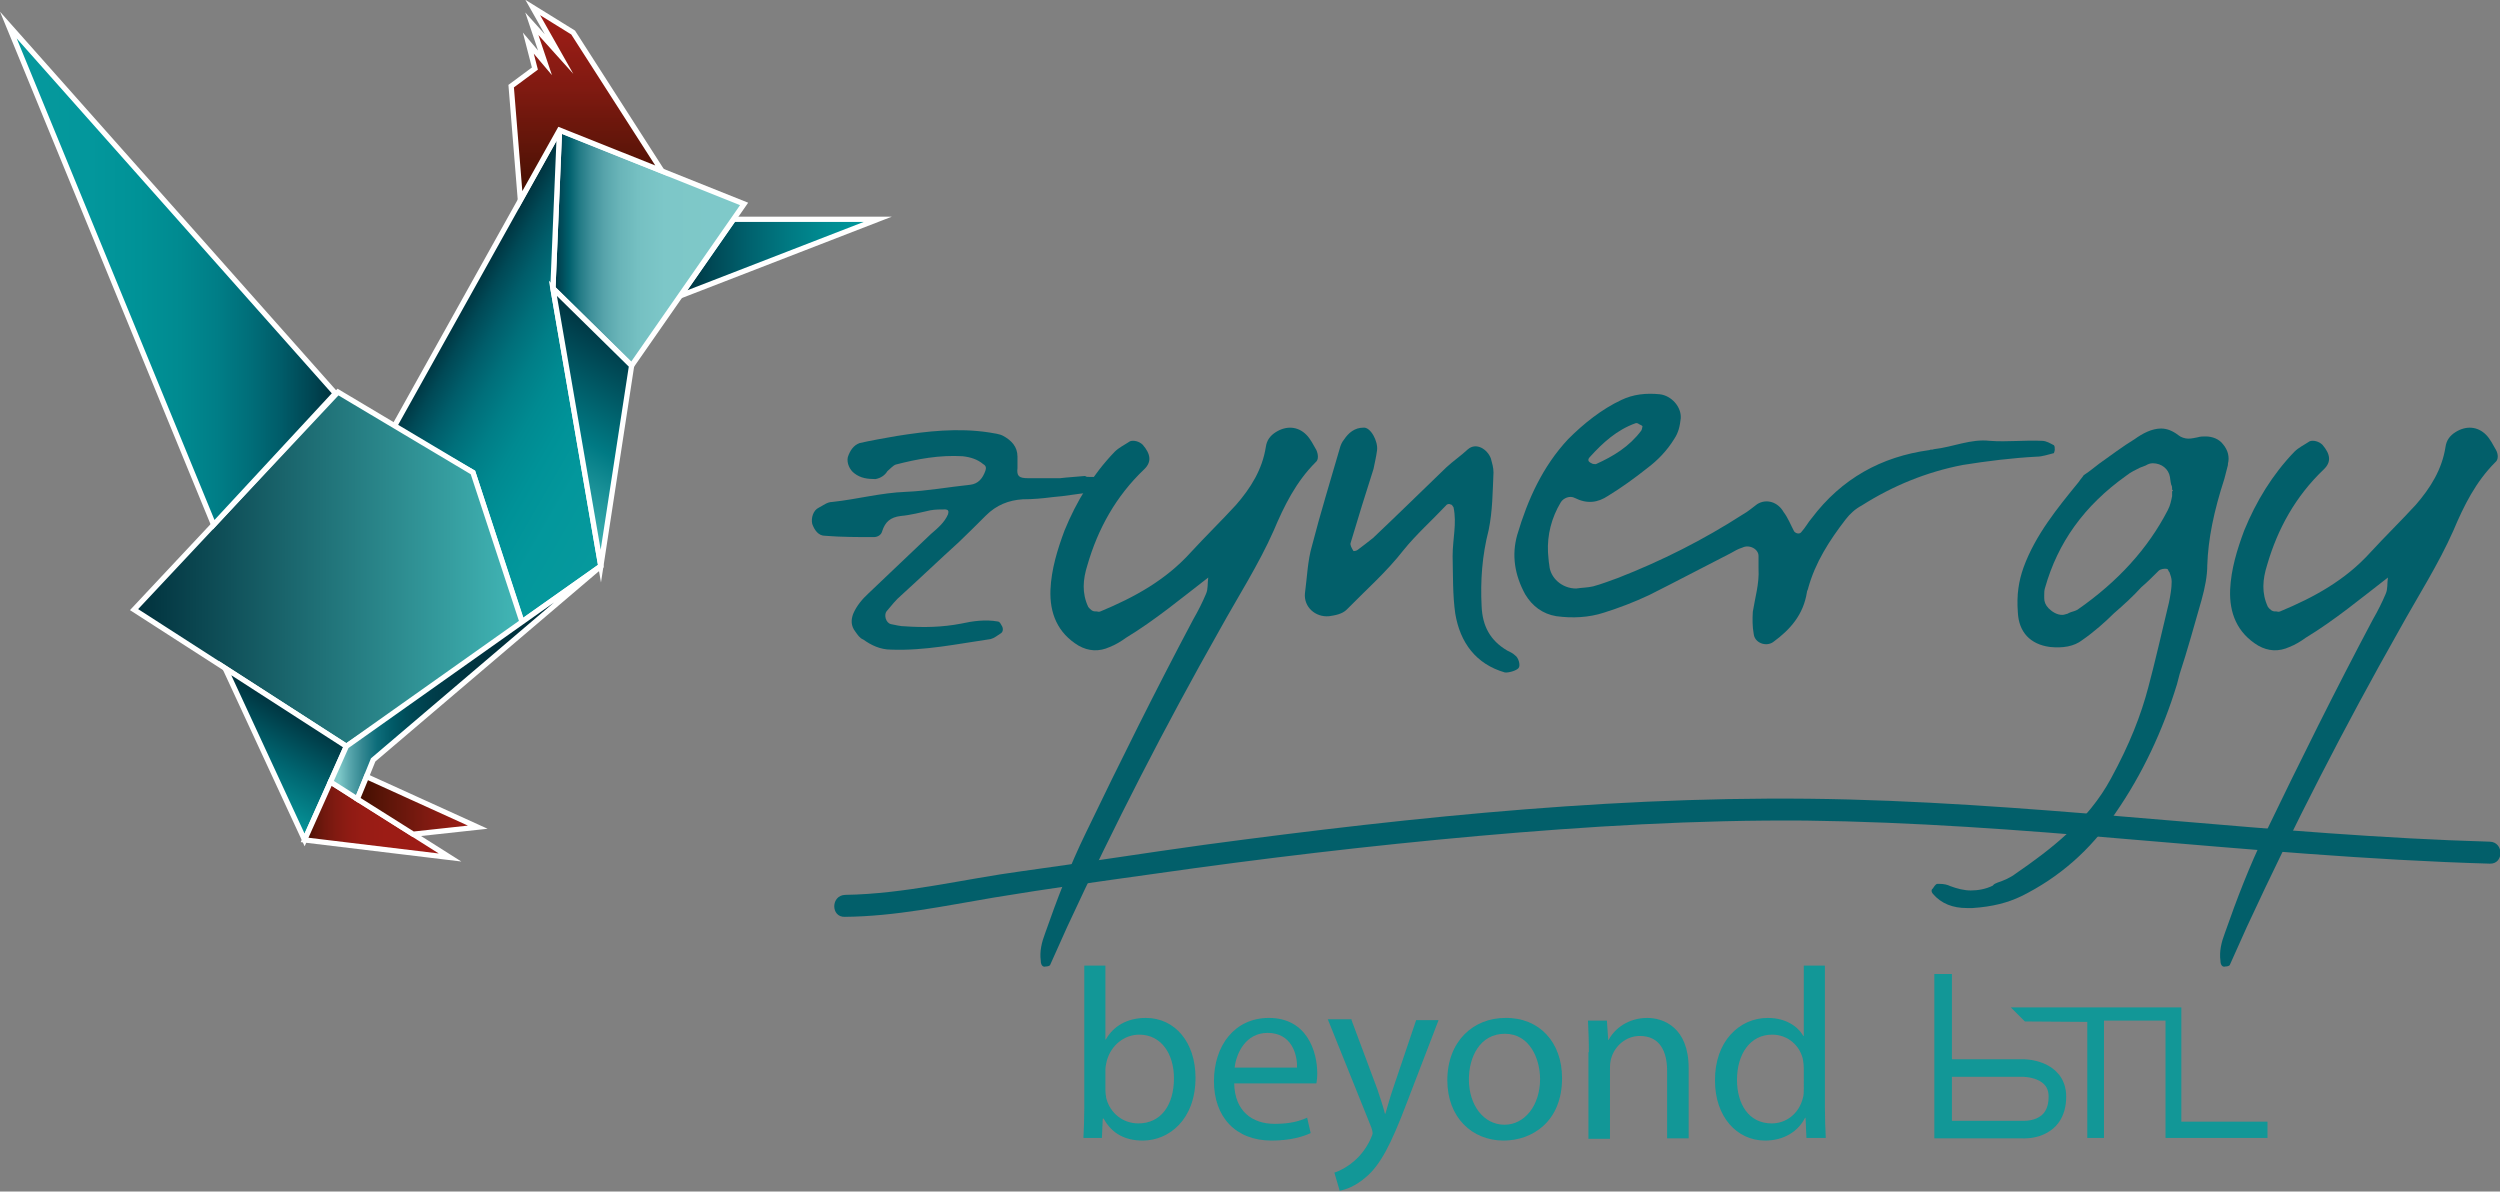 <?xml version="1.0" encoding="utf-8"?>
<!-- Generator: Adobe Illustrator 19.1.0, SVG Export Plug-In . SVG Version: 6.00 Build 0)  -->
<svg version="1.1" id="Capa_1" xmlns="http://www.w3.org/2000/svg" xmlns:xlink="http://www.w3.org/1999/xlink" x="0px" y="0px"
	 viewBox="0 0 568.8 271.1" style="enable-background:new 0 0 568.8 271.1;" xml:space="preserve">
<rect x="0" y="0" width="568.8" height="271.1" fill="#808080" stroke="none"/>
<style type="text/css">
	.st0{fill:url(#SVGID_1_);stroke:#FFFFFF;stroke-width:1.2;stroke-miterlimit:10;}
	.st1{fill:url(#SVGID_2_);stroke:#FFFFFF;stroke-width:1.2;stroke-miterlimit:10;}
	.st2{fill:url(#SVGID_3_);stroke:#FFFFFF;stroke-width:1.2;stroke-miterlimit:10;}
	.st3{fill:url(#SVGID_4_);stroke:#FFFFFF;stroke-width:1.2;stroke-miterlimit:10;}
	.st4{fill:url(#SVGID_5_);stroke:#FFFFFF;stroke-width:1.2;stroke-miterlimit:10;}
	.st5{fill:url(#SVGID_6_);stroke:#FFFFFF;stroke-width:1.2;stroke-miterlimit:10;}
	.st6{fill:url(#SVGID_7_);stroke:#FFFFFF;stroke-width:1.2;stroke-miterlimit:10;}
	.st7{fill:url(#SVGID_8_);stroke:#FFFFFF;stroke-width:1.2;stroke-miterlimit:10;}
	.st8{fill:url(#SVGID_9_);stroke:#FFFFFF;stroke-width:1.2;stroke-miterlimit:10;}
	.st9{fill:url(#SVGID_10_);stroke:#FFFFFF;stroke-width:1.2;stroke-miterlimit:10;}
	.st10{fill:url(#SVGID_11_);stroke:#FFFFFF;stroke-width:1.2;stroke-miterlimit:10;}
	.st11{fill:#025F6A;}
	.st12{opacity:0.9;}
	.st13{fill:#059999;}
	.st14{fill:none;stroke:#059999;stroke-width:4;stroke-miterlimit:10;}
</style>
<g>
	<g>
		
			<linearGradient id="SVGID_1_" gradientUnits="userSpaceOnUse" x1="349.246" y1="58.581" x2="394.122" y2="58.581" gradientTransform="matrix(-1 0 0 1 548.933 0)">
			<stop  offset="0" style="stop-color:#07999D"/>
			<stop  offset="0.114" style="stop-color:#00959A"/>
			<stop  offset="0.269" style="stop-color:#008B91"/>
			<stop  offset="0.447" style="stop-color:#007A83"/>
			<stop  offset="0.643" style="stop-color:#00636F"/>
			<stop  offset="0.851" style="stop-color:#004754"/>
			<stop  offset="1" style="stop-color:#00303C"/>
		</linearGradient>
		<polygon class="st0" points="199.7,49.9 166.9,49.9 154.8,67.3 		"/>
		
			<linearGradient id="SVGID_2_" gradientUnits="userSpaceOnUse" x1="379.654" y1="56.406" x2="423.18" y2="56.406" gradientTransform="matrix(-1 0 0 1 548.933 0)">
			<stop  offset="3.141360e-002" style="stop-color:#7FC9C9"/>
			<stop  offset="0.415" style="stop-color:#7DC7C8"/>
			<stop  offset="0.553" style="stop-color:#75C0C2"/>
			<stop  offset="0.651" style="stop-color:#69B4B8"/>
			<stop  offset="0.731" style="stop-color:#57A4AB"/>
			<stop  offset="0.799" style="stop-color:#3F909A"/>
			<stop  offset="0.86" style="stop-color:#227A85"/>
			<stop  offset="0.914" style="stop-color:#00606D"/>
			<stop  offset="0.963" style="stop-color:#004654"/>
			<stop  offset="1" style="stop-color:#00303C"/>
		</linearGradient>
		<polygon class="st1" points="169.3,46.4 127.3,29.6 125.8,65.6 143.7,83.2 		"/>
		
			<linearGradient id="SVGID_3_" gradientUnits="userSpaceOnUse" x1="396.925" y1="102.258" x2="446.917" y2="73.395" gradientTransform="matrix(-1 0 0 1 548.933 0)">
			<stop  offset="0" style="stop-color:#07999D"/>
			<stop  offset="0.258" style="stop-color:#03979C"/>
			<stop  offset="0.409" style="stop-color:#009298"/>
			<stop  offset="0.533" style="stop-color:#008A91"/>
			<stop  offset="0.642" style="stop-color:#007E87"/>
			<stop  offset="0.741" style="stop-color:#006F7A"/>
			<stop  offset="0.833" style="stop-color:#005D6A"/>
			<stop  offset="0.918" style="stop-color:#004956"/>
			<stop  offset="0.999" style="stop-color:#00303C"/>
			<stop  offset="1" style="stop-color:#00303C"/>
		</linearGradient>
		<polygon class="st2" points="127.3,29.6 89.6,97.2 107.6,107.5 118.7,141.5 136.7,128.8 125.8,65.6 		"/>
		
			<linearGradient id="SVGID_4_" gradientUnits="userSpaceOnUse" x1="429.752" y1="129.49" x2="518.426" y2="129.49" gradientTransform="matrix(-1 0 0 1 548.933 0)">
			<stop  offset="3.141360e-002" style="stop-color:#40B3B3"/>
			<stop  offset="1" style="stop-color:#00303C"/>
		</linearGradient>
		<polygon class="st3" points="119.2,142.8 78.8,169.8 30.5,138.7 76.9,89.2 107.6,107.5 		"/>
		
			<linearGradient id="SVGID_5_" gradientUnits="userSpaceOnUse" x1="547.034" y1="62.547" x2="472.599" y2="62.547" gradientTransform="matrix(-1 0 0 1 548.933 0)">
			<stop  offset="0" style="stop-color:#07999D"/>
			<stop  offset="0.249" style="stop-color:#03979C"/>
			<stop  offset="0.401" style="stop-color:#009297"/>
			<stop  offset="0.526" style="stop-color:#008A90"/>
			<stop  offset="0.637" style="stop-color:#007E87"/>
			<stop  offset="0.739" style="stop-color:#006E79"/>
			<stop  offset="0.833" style="stop-color:#005C69"/>
			<stop  offset="0.921" style="stop-color:#004754"/>
			<stop  offset="1" style="stop-color:#00303C"/>
		</linearGradient>
		<polygon class="st4" points="76.3,89.5 1.9,5.7 48.6,119.4 		"/>
		
			<linearGradient id="SVGID_6_" gradientUnits="userSpaceOnUse" x1="494.892" y1="182.34" x2="482.46" y2="160.806" gradientTransform="matrix(-1 0 0 1 548.933 0)">
			<stop  offset="0" style="stop-color:#07999D"/>
			<stop  offset="0.5" style="stop-color:#006570"/>
			<stop  offset="1" style="stop-color:#00303C"/>
		</linearGradient>
		<polygon class="st5" points="78.8,169.8 51.2,152 69.3,191.1 		"/>
		
			<linearGradient id="SVGID_7_" gradientUnits="userSpaceOnUse" x1="430.019" y1="118.49" x2="405.388" y2="75.827" gradientTransform="matrix(-1 0 0 1 548.933 0)">
			<stop  offset="3.141360e-002" style="stop-color:#40B3B3"/>
			<stop  offset="0.172" style="stop-color:#2DA2A6"/>
			<stop  offset="0.463" style="stop-color:#007A84"/>
			<stop  offset="0.876" style="stop-color:#00414E"/>
			<stop  offset="1" style="stop-color:#00303C"/>
		</linearGradient>
		<polygon class="st6" points="143.7,83.2 136.7,128.8 125.8,65.6 		"/>
		
			<linearGradient id="SVGID_8_" gradientUnits="userSpaceOnUse" x1="446.544" y1="186.514" x2="479.659" y2="186.514" gradientTransform="matrix(-1 0 0 1 548.933 0)">
			<stop  offset="3.141360e-002" style="stop-color:#9D1C16"/>
			<stop  offset="0.445" style="stop-color:#9C1C15"/>
			<stop  offset="0.594" style="stop-color:#971C15"/>
			<stop  offset="0.7" style="stop-color:#8E1B13"/>
			<stop  offset="0.785" style="stop-color:#811A11"/>
			<stop  offset="0.859" style="stop-color:#72180E"/>
			<stop  offset="0.924" style="stop-color:#5F1509"/>
			<stop  offset="0.981" style="stop-color:#491003"/>
			<stop  offset="1" style="stop-color:#410E00"/>
		</linearGradient>
		<polygon class="st7" points="75.2,177.9 102.4,195.1 69.3,191.1 		"/>
		
			<linearGradient id="SVGID_9_" gradientUnits="userSpaceOnUse" x1="473.765" y1="155.285" x2="412.227" y2="155.285" gradientTransform="matrix(-1 0 0 1 548.933 0)">
			<stop  offset="3.141360e-002" style="stop-color:#7FC9C9"/>
			<stop  offset="6.852533e-002" style="stop-color:#5BA8AE"/>
			<stop  offset="0.117" style="stop-color:#348892"/>
			<stop  offset="0.172" style="stop-color:#0D6D7A"/>
			<stop  offset="0.232" style="stop-color:#005966"/>
			<stop  offset="0.3" style="stop-color:#004956"/>
			<stop  offset="0.38" style="stop-color:#003D4A"/>
			<stop  offset="0.478" style="stop-color:#003542"/>
			<stop  offset="0.617" style="stop-color:#00313D"/>
			<stop  offset="1" style="stop-color:#00303C"/>
		</linearGradient>
		<polygon class="st8" points="136.7,128.8 84.9,172.9 81.3,181.8 75.2,177.9 78.8,169.8 		"/>
		
			<linearGradient id="SVGID_10_" gradientUnits="userSpaceOnUse" x1="440.232" y1="183.225" x2="467.612" y2="183.225" gradientTransform="matrix(-1 0 0 1 548.933 0)">
			<stop  offset="3.141360e-002" style="stop-color:#9D1C16"/>
			<stop  offset="0.175" style="stop-color:#941C14"/>
			<stop  offset="0.431" style="stop-color:#7E1A11"/>
			<stop  offset="0.769" style="stop-color:#5B1508"/>
			<stop  offset="1" style="stop-color:#410E00"/>
		</linearGradient>
		<polygon class="st9" points="83.4,176.7 108.7,188.2 94,189.8 81.3,181.8 		"/>
		
			<linearGradient id="SVGID_11_" gradientUnits="userSpaceOnUse" x1="415.517" y1="1.718" x2="415.517" y2="45.461" gradientTransform="matrix(-1 0 0 1 548.933 0)">
			<stop  offset="3.141360e-002" style="stop-color:#9D1C16"/>
			<stop  offset="0.172" style="stop-color:#951C15"/>
			<stop  offset="0.417" style="stop-color:#801A11"/>
			<stop  offset="0.736" style="stop-color:#5F1509"/>
			<stop  offset="1" style="stop-color:#410E00"/>
		</linearGradient>
		<polygon class="st10" points="150.6,38.9 130.4,7.4 121.2,1.7 127.2,12.3 121,5.4 124,14.3 120.2,9.8 121.7,15.6 116.3,19.6 
			118.4,45.5 127.3,29.6 		"/>
	</g>
	<g>
		<path class="st11" d="M248,112.1c-2.9,0.2-5.6,0.8-8.5,1c-2.3,0.3-4.5,0.5-6.8,0.5c-3.2,0.2-6,1.3-8.4,3.7c-1.9,1.9-4,4-6.1,6
			c-4.4,4-8.7,8.1-13.1,12.1c-1.3,1.1-2.3,2.4-3.4,3.7c-0.6,0.8-0.2,2.6,1,2.9c1.1,0.2,2.1,0.5,3.2,0.5c4.4,0.3,8.5,0.2,12.7-0.6
			c2.7-0.6,5.6-1,8.4-0.5c0.5,0,0.8,0.8,1,1.1c0.3,0.6,0.2,1.3-0.3,1.6c-0.8,0.5-1.5,1.1-2.3,1.3c-7.6,1.1-15,2.7-22.7,2.4
			c-2.4,0-4.5-1-6.3-2.3c-0.8-0.3-1.3-1.1-1.8-1.8c-1-1.3-1-2.6-0.5-4c0.8-1.9,2.1-3.4,3.5-4.7c4.7-4.5,9.5-9,14.2-13.5
			c1.5-1.3,3.1-2.6,3.9-4.5c0-0.2,0.2-0.6,0-0.8c0-0.2-0.5-0.3-0.6-0.3c-1.1,0-2.3,0-3.4,0.2c-2.3,0.5-4.5,1.1-6.8,1.3
			c-2.3,0.3-3.5,1.3-4.2,3.5c-0.2,0.8-1,1.3-1.9,1.3c-3.7,0-7.4,0-11.1-0.3c-1.5,0-2.4-1.3-2.9-2.7c-0.3-1.3,0.2-3.1,1.5-3.7
			c1-0.5,1.9-1.3,3.1-1.3c5.6-0.6,11.1-2.1,16.8-2.3c4.8-0.2,9.7-1.1,14.5-1.6c1.9-0.2,2.9-1.5,3.5-3.2c0.2-0.6,0.2-1.1-0.5-1.5
			c-1.3-1.1-2.9-1.6-4.7-1.8c-5.2-0.3-10.2,0.6-15.2,1.9c-0.6,0.2-1.3,1-1.9,1.5c-0.6,1-1.6,1.6-2.7,1.8c-1.8,0-3.4-0.2-4.8-1.3
			c-1.1-0.8-1.8-2.4-1.5-3.7c0.5-1.5,1.3-2.7,2.7-3.2c2.7-0.6,5.5-1.1,8.4-1.6c6.9-1.1,14-1.9,21.1-0.8c1.1,0.2,2.3,0.3,3.2,0.8
			c1.8,1,3.2,2.4,3.2,4.7c0,0.8,0,1.6,0,2.6c-0.2,1.8,0.3,2.3,2.4,2.3c1.9,0,3.9,0,7.3,0c1.6-0.2,3.5-0.3,5.6-0.5
			c0.2,0,0.3,0.2,0.6,0.2c1.1,0,2.3,0,3.4,0.2c1.3,0.2,2.7,0.2,3.7,1c0.3,0.2,0.3,0.2,0.2,0.5c-0.3,0.8-1.3,1.3-2.1,1.6
			c-0.5,0.2-1,0.5-1.6,0.5C250.1,112.1,249,112.1,248,112.1z"/>
		<path class="st11" d="M299.3,105.2c-4.4,4.4-7.1,9.8-9.5,15.5c-3.4,7.7-8.1,15-12.3,22.6c-12.4,21.9-24,44.5-34.7,67.6
			c-1.3,2.9-2.6,5.8-3.9,8.7c-0.2,0.2-0.6,0.3-1,0.3c-0.6,0.2-1.1-0.3-1.1-1.3c-0.3-2.1,0.2-4.2,1-6.3c2.7-7.7,5.6-15.3,9.2-22.7
			c7.9-16.4,16-32.7,24.5-48.7c1.1-1.9,2.1-3.9,2.9-5.8c0.5-1.1,0.3-2.4,0.5-3.7c-6.1,4.7-12.1,9.7-18.7,13.7
			c-1.1,0.8-2.4,1.6-3.7,2.1c-2.4,1.1-4.8,1-7.1-0.3c-4.8-2.9-6.6-7.4-6.4-12.7c0.2-4.7,1.6-9.2,3.2-13.5
			c2.7-6.6,6.4-12.7,11.4-17.9c1-1,2.3-1.6,3.5-2.4c0.8-0.3,2.1,0,2.9,0.8c1.8,2.1,2.1,3.9,0.3,5.6c-6.4,6.1-10.5,13.5-12.9,21.8
			c-1,3.2-1.3,6.3,0.2,9.5c0.5,0.6,1,1.1,1.8,1c0.3,0,0.6,0.2,1,0c7.7-3.2,14.8-7.1,20.5-13.4c3.4-3.7,6.9-7.1,10.3-10.8
			c3.4-3.9,6-8.1,6.8-13.2c0.2-1.5,1-2.6,2.3-3.4c2.4-1.5,5-1.3,6.9,0.6c1,1,1.6,2.3,2.3,3.5C299.9,103.3,300.1,104.6,299.3,105.2z"
			/>
		<path class="st11" d="M330.7,115.4c-0.2-0.2-0.3-0.6-0.6-0.6c-0.3-0.2-0.8-0.2-1.1,0.2c-3.2,3.4-6.8,6.6-9.7,10.2
			c-3.9,5-8.5,9-12.9,13.5c-1,1-2.6,1.3-4,1.5c-3.1,0.3-5.8-2.1-5.5-5.2c0.5-3.7,0.6-7.4,1.6-10.8c1.9-7.4,4.2-14.8,6.3-22.1
			c0.2-0.8,0.5-1.5,1-2.1c1-1.5,2.4-2.7,4.4-2.7c1.6-0.2,3.4,3.1,3.1,5.2c-0.2,1.5-0.5,2.7-0.8,4.2c-1.8,5.6-3.5,11.1-5.2,16.8
			c-0.2,0.5,0.3,1.3,0.6,1.8c0,0.2,0.8,0,1-0.2c1.3-1,2.4-1.8,3.5-2.7c5.5-5.2,11-10.6,16.6-16c1.6-1.5,3.4-2.7,5-4.2
			c1.9-1.6,4.4,0,5.2,2.1c0.3,1.1,0.6,2.1,0.6,3.2c-0.2,4.4-0.2,8.7-1.1,13.1c-1.5,5.8-1.9,11.6-1.6,17.4c0.2,4.4,1.9,7.7,5.8,10
			c0.6,0.3,1.3,0.6,1.8,1.1c0.8,0.5,1.3,2.3,0.8,2.9c-0.5,0.6-2.3,1.1-3.1,1c-6.6-1.9-10.2-6.8-11.3-13.4c-0.6-4.2-0.5-8.7-0.6-13.1
			C330.5,122.6,331.5,119.1,330.7,115.4z"/>
		<path class="st11" d="M352.5,128.6c0.2,2.9,2.9,5.3,6.1,5.3c1.3-0.2,2.7-0.2,3.9-0.5c1.9-0.5,3.9-1.3,5.6-1.9
			c10-3.9,19.5-8.7,28.5-14.5c1.1-0.6,2.1-1.5,3.2-2.3c2.1-1.3,4.7-0.5,6,1.8c1,1.3,1.6,2.9,2.4,4.4c0.5,0.6,1.3,0.6,1.6,0.2
			c1-1.1,1.6-2.3,2.4-3.2c6.8-9,15.8-14,26.8-15.5c0.3-0.2,0.6,0,1-0.2c4.4-0.5,8.4-2.4,12.7-1.9c4,0.3,8.1-0.2,11.9,0
			c1,0,1.9,0.6,2.7,1c0.2,0.2,0.2,0.6,0.2,1c0,0.3-0.2,0.8-0.2,0.8c-1.3,0.3-2.6,0.8-3.9,0.8c-5.6,0.3-11.3,1-16.9,1.9
			c-8.2,1.6-15.8,4.7-22.9,9.2c-1.5,0.8-2.7,1.9-3.7,3.2c-3.7,4.8-6.9,9.8-8.5,15.6c0,0.3-0.3,0.6-0.3,1c-0.8,5-3.7,8.4-7.7,11.3
			c-1.6,1.1-4.2,0.2-4.4-1.9c-0.3-1.6-0.3-3.4-0.2-5c0.5-3.2,1.5-6.4,1.3-9.8c0-1,0-1.9,0-2.9c0-1.6-2.1-2.7-3.7-1.9
			c-1,0.3-1.8,0.8-2.7,1.3c-6.1,3.1-12.3,6.4-18.5,9.5c-3.4,1.6-6.8,2.9-10.3,4c-3.4,1.1-7.1,1.3-10.8,0.8c-3.1-0.5-5.5-2.3-7.1-5
			c-2.4-4.4-3.1-8.9-1.8-13.5c2.4-8.1,5.8-15.6,11.6-21.8c3.5-3.5,7.6-6.8,12.1-8.9c2.7-1.3,5.6-1.6,8.7-1.3c2.7,0.3,5,2.9,4.8,5.5
			c-0.2,1.8-0.5,3.2-1.5,4.7c-1.6,2.6-3.7,4.8-6.1,6.6c-2.9,2.3-5.8,4.4-8.9,6.3c-2.4,1.6-4.8,1.9-7.6,0.5c-1.1-0.6-2.6,0-3.2,1
			c-2.1,3.5-3.1,7.4-2.9,11.4C352.3,126.5,352.3,127.5,352.5,128.6z M372.9,96.5c-0.2-0.2-0.6-0.3-0.8-0.2
			c-4.2,1.5-7.4,4.4-10.3,7.6c-0.6,0.6-0.6,1.1,0.3,1.5c0.3,0.2,0.6,0.2,1,0.2c4-1.8,7.6-4,10.3-7.6c0.2-0.3,0.2-0.6,0.3-1
			C373.6,96.8,373.3,96.7,372.9,96.5z"/>
		<path class="st11" d="M454.5,200.8c1.5-0.5,2.9-1.1,4.2-2.1c7.7-5.3,16.4-11.9,21.6-21.6c4.2-7.7,6.8-14.3,8.5-20.8
			c1.5-5.6,2.9-11.8,4.7-19.3c0.3-1.5,0.6-3.1,0.6-4.7c0-0.8-0.3-1.5-0.5-2.1c-0.2-0.2-0.2-0.3-0.3-0.5c0-0.2-0.3-0.3-0.6-0.3
			c-0.2,0-1.1,0-1.6,0.5c-1.3,1.3-2.6,2.6-3.9,3.7c-1.9,2.1-4,4-6.3,6c-1.9,1.9-4.5,4.2-7.1,6c-1.9,1.5-4.5,1.9-7.4,1.6
			c-4.5-0.6-7.1-3.4-7.3-7.9c-0.3-4,0.2-7.1,1.3-10.2c2.7-7.4,7.7-13.5,12.6-19.5c0.3-0.5,0.8-1,1.1-1.5c1.3-0.8,2.4-1.8,3.5-2.6
			c2.7-1.9,5.3-3.9,8.1-5.6c1.8-1.3,3.9-2.4,6-2.4c1.3,0,2.6,0.5,3.9,1.5c0.6,0.5,1.5,0.8,2.3,0.8s1.5-0.2,2.1-0.3
			c0.6-0.2,1.3-0.2,1.8-0.2c1.6,0,3.1,0.6,4,1.8c1.1,1.3,1.5,2.9,1.1,4.4v0.3c-0.3,1-0.5,2.1-0.8,3.1c-2.4,7.4-3.7,13.7-3.9,19.7
			c0,2.4-0.5,5-1.3,7.9c-1.6,5.6-3.2,11.4-5,16.9l-0.6,2.3c-3.2,10.5-7.9,20.5-14,29.3c-5.6,8.4-12.9,14.7-21.4,18.9
			c-3.1,1.5-6.6,2.4-11.1,2.7c-0.5,0-0.8,0-1.3,0c-3.2,0-5.8-1-7.7-3.2c-0.5-0.6-0.3-1-0.2-1.1l0.2-0.2c0.2-0.3,0.6-1,1-1
			c0.2,0,0.3,0,0.5,0c1,0,1.8,0.2,2.4,0.5c1.6,0.6,3.2,1,4.7,1c1.6,0,3.4-0.3,5-1.1C453.7,201.1,454,201,454.5,200.8z M494.2,111.8
			l0.2-0.2l-0.2-0.2c0-0.5,0-0.8-0.2-1.1c-0.2-0.8-0.2-1.3-0.3-1.8c-0.3-1.8-1.9-3.1-3.9-3.1c-0.6,0-1.1,0.2-1.6,0.5
			c-0.5,0.2-0.8,0.3-1.3,0.5c-1,0.5-2.1,1-3.1,1.8c-9.7,6.9-15.6,15.3-18.5,25.5c-0.2,0.6-0.2,1.1-0.2,1.8c0,0.3,0,0.5,0,0.6
			c0,0.8,0.3,1.6,1,2.3c0.8,0.8,1.9,1.5,3.1,1.5c0.5,0,0.8-0.2,1.3-0.3c0.2-0.2,0.5-0.2,0.6-0.3c0.6-0.2,1.1-0.3,1.6-0.6
			c9.2-6.4,16-13.9,20.5-22.6c0.6-1.1,0.8-2.3,1-3.2C494.2,112.3,494.2,112,494.2,111.8z"/>
		<path class="st11" d="M567.7,105.2c-4.4,4.4-7.1,9.8-9.5,15.5c-3.4,7.7-8.1,15-12.3,22.6c-12.4,21.9-24,44.5-34.7,67.6
			c-1.3,2.9-2.6,5.8-3.9,8.7c-0.2,0.2-0.6,0.3-1,0.3c-0.6,0.2-1.1-0.3-1.1-1.3c-0.3-2.1,0.2-4.2,1-6.3c2.7-7.7,5.6-15.3,9.2-22.7
			c7.9-16.4,16-32.7,24.5-48.7c1.1-1.9,2.1-3.9,2.9-5.8c0.5-1.1,0.3-2.4,0.5-3.7c-6.1,4.7-12.1,9.7-18.7,13.7
			c-1.1,0.8-2.4,1.6-3.7,2.1c-2.4,1.1-4.8,1-7.1-0.3c-4.8-2.9-6.6-7.4-6.4-12.7c0.2-4.7,1.6-9.2,3.2-13.5
			c2.7-6.6,6.4-12.7,11.4-17.9c1-1,2.3-1.6,3.5-2.4c0.8-0.3,2.1,0,2.9,0.8c1.8,2.1,2.1,3.9,0.3,5.6c-6.4,6.1-10.5,13.5-12.9,21.8
			c-1,3.2-1.3,6.3,0.2,9.5c0.5,0.6,1,1.1,1.8,1c0.3,0,0.6,0.2,1,0c7.7-3.2,14.8-7.1,20.5-13.4c3.4-3.7,6.9-7.1,10.3-10.8
			c3.4-3.9,6-8.1,6.8-13.2c0.2-1.5,1-2.6,2.3-3.4c2.4-1.5,5-1.3,6.9,0.6c1,1,1.6,2.3,2.3,3.5C568.4,103.3,568.5,104.6,567.7,105.2z"
			/>
	</g>
	<g>
		<g>
			<path class="st11" d="M192.2,208.6c11.5-0.1,22.7-2.5,34-4.4c12.1-2,24.3-3.7,36.5-5.4c24.5-3.5,49-6.4,73.6-8.6
				c24.8-2.2,49.7-3.7,74.6-3.5c24.3,0.3,48.6,2.1,72.9,4.2c27.5,2.3,55,4.8,82.7,5.6c3.2,0.1,3.2-4.9,0-5
				c-48.7-1.4-97.1-8.3-145.8-9.6c-49-1.3-98.1,3.8-146.6,10.3c-13.8,1.9-27.6,4.1-41.5,6c-13.4,1.8-26.7,5.2-40.3,5.4
				C189,203.7,189,208.7,192.2,208.6L192.2,208.6z"/>
		</g>
	</g>
	<g class="st12">
		<g>
			<g>
				<path class="st13" d="M246.5,258.9c0.1-1.8,0.2-4.5,0.2-6.9v-32.3h4.8v16.8h0.1c1.7-3,4.8-4.9,9.1-4.9c6.6,0,11.3,5.5,11.3,13.6
					c0,9.5-6,14.3-12,14.3c-3.9,0-7-1.5-8.9-5h-0.2l-0.2,4.4H246.5z M251.5,248.1c0,0.6,0.1,1.2,0.2,1.8c0.9,3.4,3.8,5.7,7.3,5.7
					c5.1,0,8.1-4.1,8.1-10.3c0-5.4-2.8-9.9-7.9-9.9c-3.3,0-6.4,2.3-7.4,6c-0.1,0.6-0.3,1.2-0.3,2V248.1z"/>
				<path class="st13" d="M280.8,246.4c0.1,6.6,4.3,9.3,9.2,9.3c3.5,0,5.6-0.6,7.4-1.4l0.8,3.5c-1.7,0.8-4.6,1.7-8.9,1.7
					c-8.2,0-13.1-5.4-13.1-13.5s4.7-14.4,12.5-14.4c8.7,0,11,7.7,11,12.6c0,1-0.1,1.8-0.2,2.3H280.8z M295.1,242.9
					c0.1-3.1-1.3-7.9-6.7-7.9c-4.9,0-7.1,4.5-7.5,7.9H295.1z"/>
				<path class="st13" d="M307.5,232.1l5.9,15.8c0.6,1.8,1.3,3.9,1.7,5.5h0.1c0.5-1.6,1-3.6,1.7-5.6l5.3-15.7h5.1l-7.3,19
					c-3.5,9.2-5.9,13.9-9.2,16.7c-2.4,2.1-4.7,2.9-6,3.1l-1.2-4.1c1.2-0.4,2.8-1.2,4.2-2.4c1.3-1,3-2.9,4.1-5.4
					c0.2-0.5,0.4-0.9,0.4-1.2s-0.1-0.7-0.3-1.3l-9.9-24.6H307.5z"/>
				<path class="st13" d="M355.4,245.3c0,9.9-6.8,14.2-13.3,14.2c-7.2,0-12.8-5.3-12.8-13.7c0-8.9,5.9-14.2,13.2-14.2
					C350.2,231.5,355.4,237.1,355.4,245.3z M334.2,245.6c0,5.9,3.4,10.3,8.1,10.3c4.6,0,8.1-4.4,8.1-10.4c0-4.5-2.3-10.3-8-10.3
					S334.2,240.5,334.2,245.6z"/>
				<path class="st13" d="M361.5,239.4c0-2.8-0.1-5-0.2-7.2h4.3l0.3,4.4h0.1c1.3-2.5,4.4-5,8.8-5c3.7,0,9.4,2.2,9.4,11.4v16h-4.9
					v-15.4c0-4.3-1.6-7.9-6.2-7.9c-3.2,0-5.7,2.3-6.5,5c-0.2,0.6-0.3,1.4-0.3,2.3v16.1h-4.9V239.4z"/>
				<path class="st13" d="M415.2,219.7V252c0,2.4,0.1,5.1,0.2,6.9h-4.4l-0.2-4.6h-0.1c-1.5,3-4.7,5.2-9.1,5.2
					c-6.5,0-11.4-5.5-11.4-13.6c-0.1-8.9,5.5-14.3,12-14.3c4.1,0,6.8,1.9,8.1,4.1h0.1v-16H415.2z M410.4,243c0-0.6-0.1-1.4-0.2-2
					c-0.7-3.1-3.4-5.6-7-5.6c-5,0-8,4.4-8,10.3c0,5.4,2.6,9.9,7.9,9.9c3.3,0,6.2-2.2,7.1-5.8c0.2-0.7,0.2-1.3,0.2-2.1V243z"/>
			</g>
		</g>
		<polyline class="st13" points="460.7,232.4 474.9,232.5 474.9,258.9 478.7,258.9 478.7,232.2 492.7,232.2 492.7,258.9 
			515.9,258.9 515.9,255.2 496.3,255.2 496.3,229.2 457.5,229.2 		"/>
		<path class="st14" d="M442.1,221.6V257h18.1c0,0,7.9,0.6,7.9-7.5c0-6.5-7.7-6.5-7.7-6.5h-18.2"/>
	</g>
</g>
</svg>

